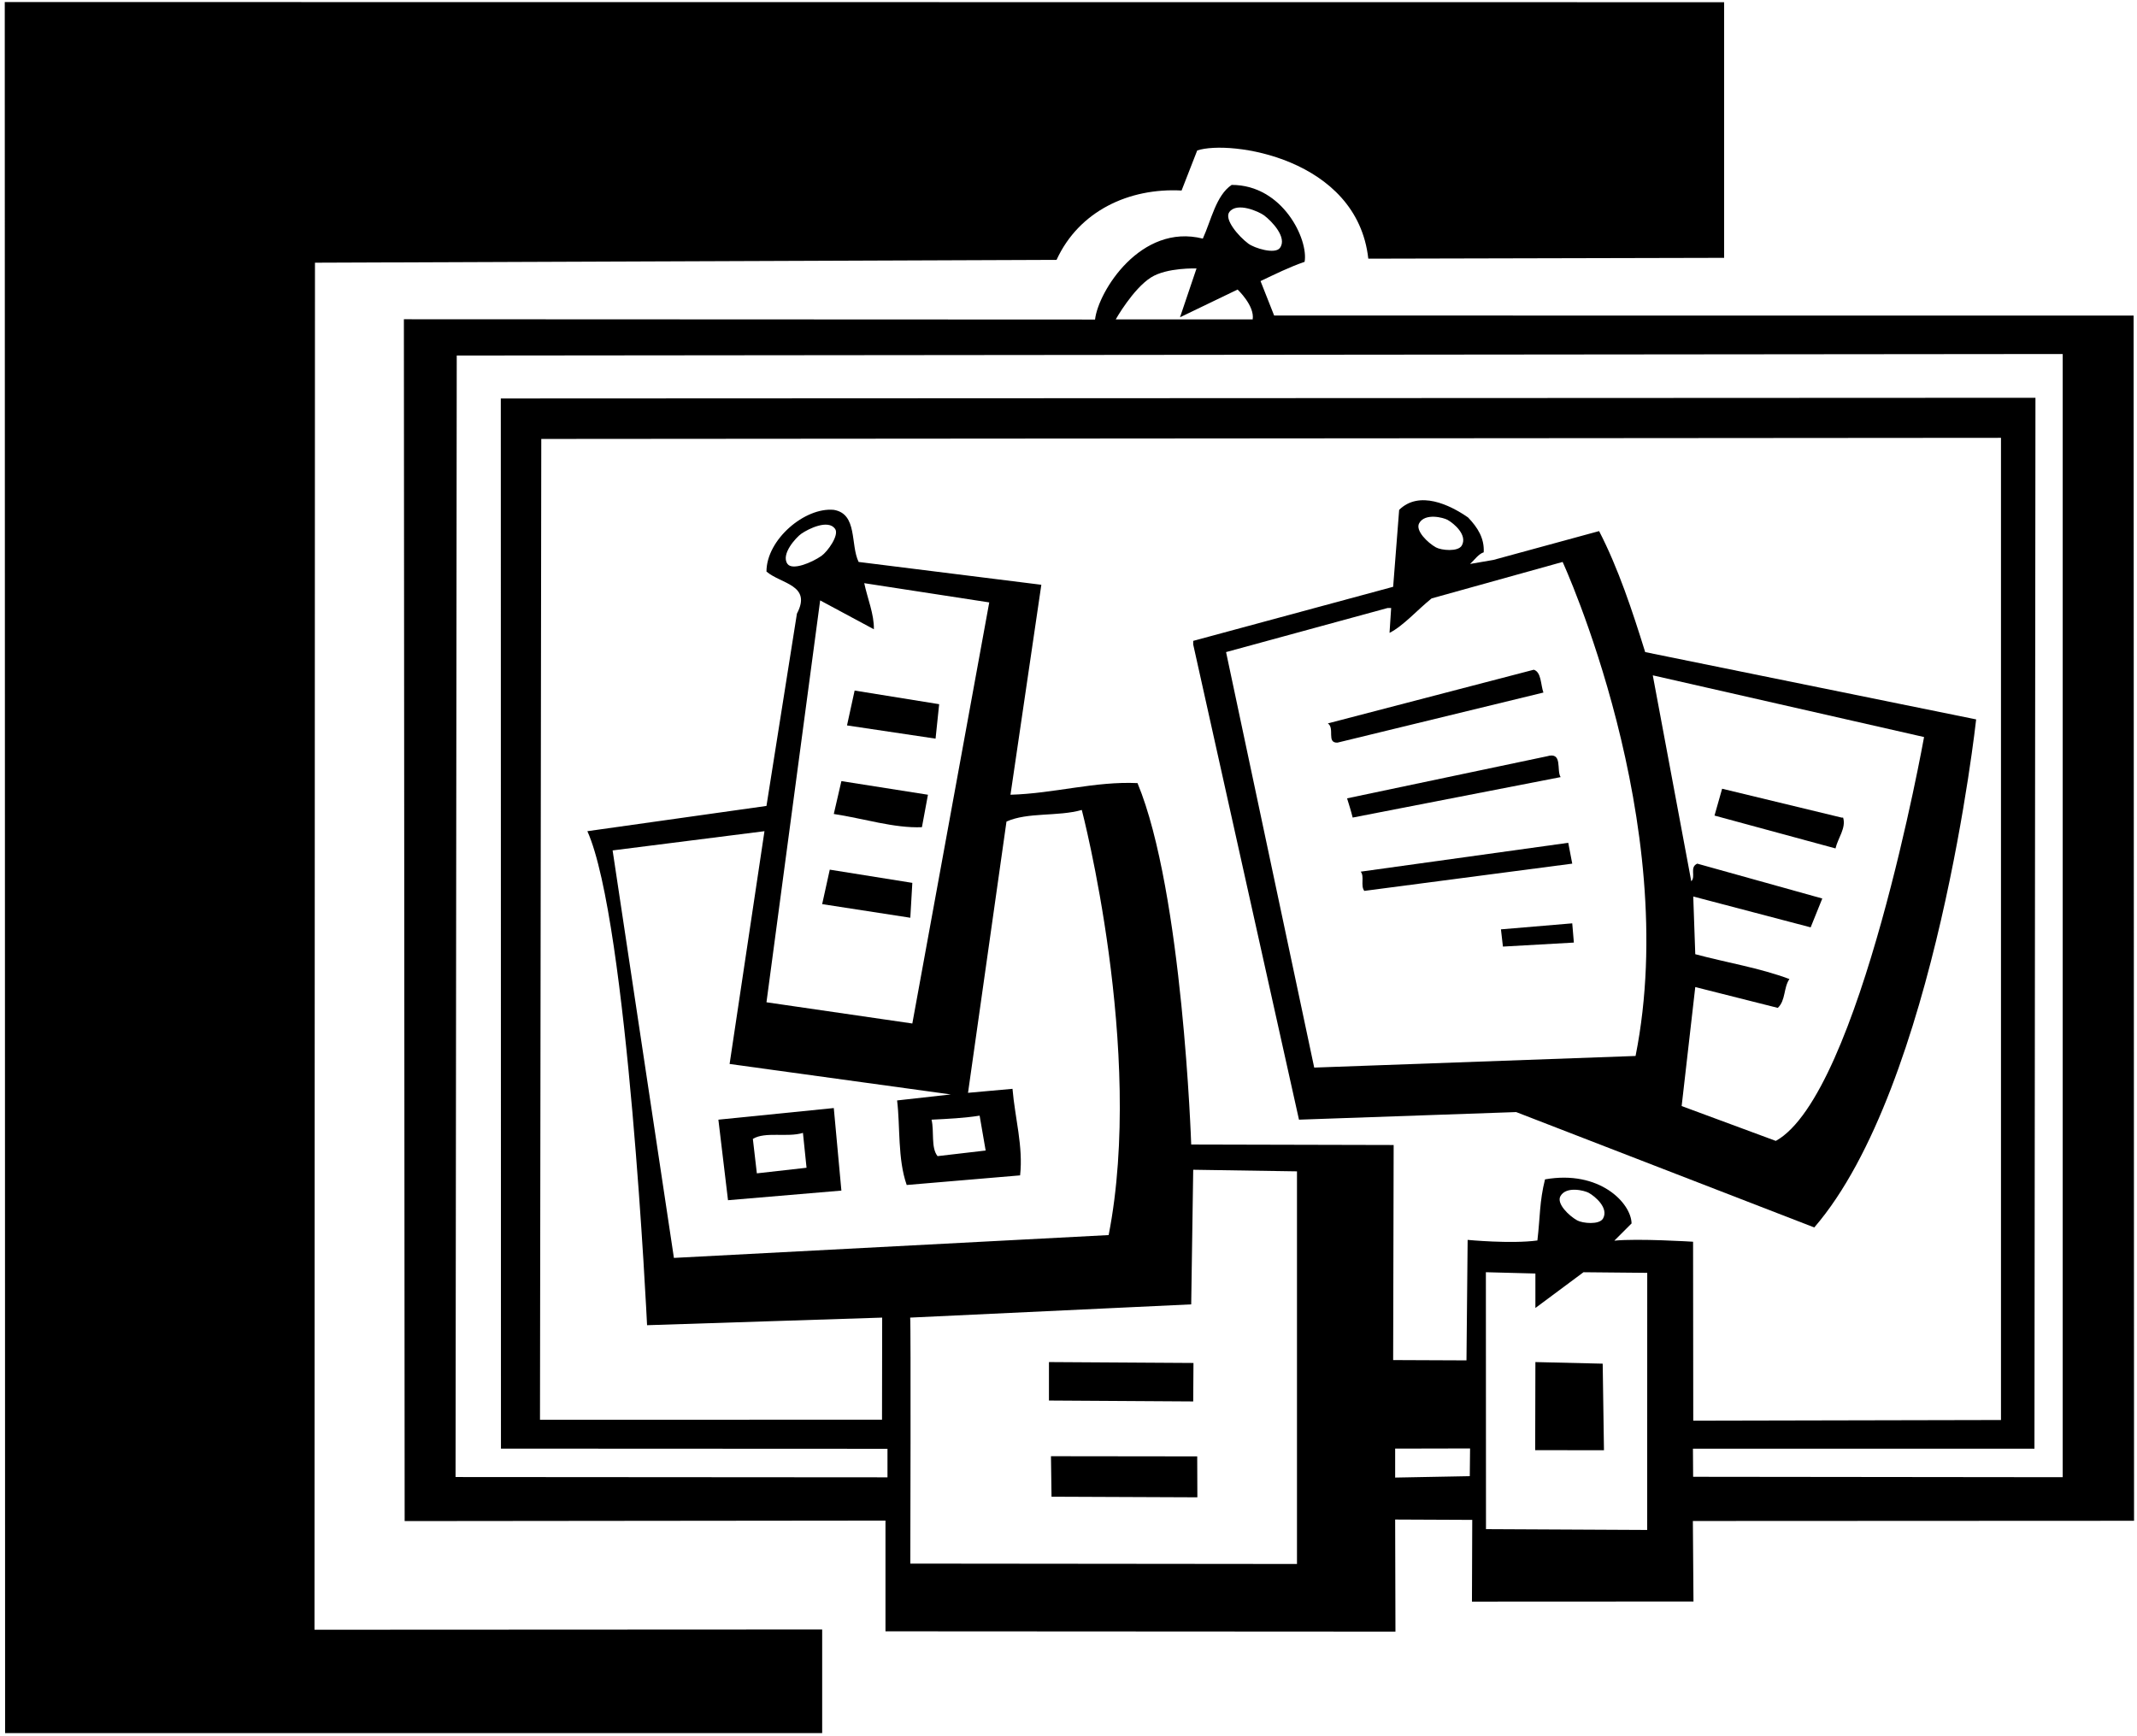 <?xml version="1.0" encoding="UTF-8"?>
<svg xmlns="http://www.w3.org/2000/svg" xmlns:xlink="http://www.w3.org/1999/xlink" width="480pt" height="390pt" viewBox="0 0 480 390" version="1.1">
<g id="surface1">
<path style=" stroke:none;fill-rule:nonzero;fill:rgb(0%,0%,0%);fill-opacity:1;" d="M 207.078 185.809 L 208.43 178.52 L 188.988 175.457 L 187.281 182.84 C 193.852 183.828 200.871 186.078 207.078 185.809 "/>
<path style=" stroke:none;fill-rule:nonzero;fill:rgb(0%,0%,0%);fill-opacity:1;" d="M 204.922 198.316 L 186.379 195.348 L 184.672 203.09 L 204.469 206.148 L 204.922 198.316 "/>
<path style=" stroke:none;fill-rule:nonzero;fill:rgb(0%,0%,0%);fill-opacity:1;" d="M 235.609 314.598 L 268.012 314.801 L 268.07 306.16 L 235.609 305.957 L 235.609 314.598 "/>
<path style=" stroke:none;fill-rule:nonzero;fill:rgb(0%,0%,0%);fill-opacity:1;" d="M 236.188 336.199 L 268.945 336.336 L 268.91 327.145 L 236.062 327.105 L 236.188 336.199 "/>
<path style=" stroke:none;fill-rule:nonzero;fill:rgb(0%,0%,0%);fill-opacity:1;" d="M 210.949 158.18 L 191.961 155.117 L 190.25 162.949 L 210.141 165.918 L 210.949 158.18 "/>
<path style=" stroke:none;fill-rule:nonzero;fill:rgb(0%,0%,0%);fill-opacity:1;" d="M 70.746 59.008 L 237.32 58.367 C 242.359 47.387 253.609 42.168 265.398 42.797 L 268.91 33.797 C 276.199 31.367 304.82 35.426 307.34 58.105 L 387.262 57.918 L 387.262 0.496 L 1.07 0.461 L 1.145 389.297 L 184.672 389.297 L 184.672 366.027 L 70.641 366.082 L 70.746 59.008 "/>
<path style=" stroke:none;fill-rule:nonzero;fill:rgb(0%,0%,0%);fill-opacity:1;" d="M 163.52 269.598 L 188.988 267.438 L 187.281 248.898 L 161.359 251.508 Z M 180.352 254.477 L 181.16 262.309 L 170 263.566 L 169.102 255.828 C 171.891 254.117 176.84 255.559 180.352 254.477 "/>
<path style=" stroke:none;fill-rule:nonzero;fill:rgb(0%,0%,0%);fill-opacity:1;" d="M 337.133 208.758 L 337.578 212.629 L 353.512 211.727 L 353.148 207.406 C 347.84 207.855 342.441 208.309 337.133 208.758 "/>
<path style=" stroke:none;fill-rule:nonzero;fill:rgb(0%,0%,0%);fill-opacity:1;" d="M 407.512 275.719 C 434.871 244.035 443.871 161.598 443.871 161.598 L 369.531 146.477 C 366.648 137.207 363.5 127.668 359.18 119.297 L 335.422 125.777 L 330.199 126.68 C 331.191 125.777 332.09 124.43 333.262 124.066 C 333.441 120.918 331.91 118.488 329.75 116.238 C 325.609 113.355 318.77 110.117 314.27 114.527 L 312.922 131.809 L 268.012 143.957 L 268.012 144.77 L 291.77 251.508 L 340.551 249.801 Z M 432.172 165.559 C 432.172 165.559 417.77 245.84 398.871 256.277 L 377.723 248.449 L 380.781 221.719 L 399.32 226.398 C 401.121 224.688 400.578 221.898 401.93 219.918 C 395.18 217.398 387.801 216.227 380.781 214.34 L 380.328 201.379 L 406.699 208.309 L 409.312 201.828 L 381.23 193.996 C 379.43 194.809 380.961 196.879 379.883 197.957 L 371.238 151.699 Z M 318.77 117.523 C 320.086 115.176 324.215 116.258 325.148 116.777 C 326.578 117.578 329.66 120.18 328.348 122.527 C 327.52 124.016 323.715 123.617 322.531 122.957 C 320.68 121.922 317.844 119.184 318.77 117.523 Z M 275.391 146.477 L 311.66 136.578 L 312.473 136.578 L 312.109 142.156 C 315.172 140.629 318.41 136.938 321.562 134.418 L 350.988 126.227 C 350.988 126.227 377.859 184.617 367.371 237.199 L 295.191 239.809 L 275.391 146.477 "/>
<path style=" stroke:none;fill-rule:nonzero;fill:rgb(0%,0%,0%);fill-opacity:1;" d="M 479.336 341.609 L 479.238 70.883 L 286.191 70.879 L 283.133 63.137 C 286.371 61.605 289.609 59.988 293.031 58.816 C 293.93 53.867 288.172 41.535 276.648 41.535 C 273.141 43.879 272.062 49.457 270.172 53.598 C 256.223 50.09 246.68 65.477 245.961 71.777 L 90.719 71.711 L 90.891 341.676 L 198.891 341.566 L 198.891 366.438 L 313.438 366.504 L 313.371 341.328 L 330.688 341.406 L 330.621 359.766 L 380.379 359.742 L 380.242 341.656 Z M 276.133 47.621 C 277.871 45.297 282.828 47.559 283.938 48.387 C 285.633 49.652 289.223 53.375 287.484 55.699 C 286.383 57.172 281.777 55.762 280.379 54.715 C 278.184 53.074 274.902 49.262 276.133 47.621 Z M 258.539 62.316 C 262.137 60.047 268.754 60.305 268.754 60.305 L 265.047 71.27 L 277.98 65.039 C 277.98 65.039 281.848 68.664 281.371 71.742 L 250.609 71.742 C 250.609 71.742 254.477 64.879 258.539 62.316 Z M 199.34 331.848 L 102.324 331.781 L 102.59 79.863 L 463.312 79.52 L 463.312 331.82 L 380.301 331.727 L 380.258 325.418 L 456.965 325.418 L 457.191 89.352 L 112.488 89.508 L 112.52 325.398 L 199.34 325.438 Z M 213.562 245.84 L 201.5 247.188 C 202.219 252.949 201.59 260.328 203.66 266.18 L 229.129 264.02 C 229.852 257.535 227.961 251.059 227.422 244.578 L 217.43 245.477 L 226.07 184.547 C 230.84 182.387 237.59 183.469 242.988 181.938 C 242.988 181.938 257.121 235.938 249.02 277.43 L 151.371 282.559 C 151.371 282.559 137.691 191.746 137.602 191.027 L 171.711 186.707 L 163.879 238.996 Z M 196.281 141.348 C 196.371 138.02 194.84 134.418 194.121 130.996 L 222.199 135.316 L 204.922 229.906 L 172.16 225.137 L 184.219 134.867 Z M 176.871 126.66 C 175.328 124.457 178.879 120.668 179.957 119.914 C 181.605 118.758 186.035 116.598 187.578 118.801 C 188.555 120.199 185.879 123.91 184.516 124.867 C 182.375 126.363 177.961 128.219 176.871 126.66 Z M 220.039 250.605 C 220.488 253.219 220.941 255.828 221.391 258.438 L 210.59 259.699 C 209.062 257.809 209.871 254.117 209.238 251.508 C 212.93 251.328 216.621 251.148 220.039 250.605 Z M 291.32 351.312 L 204.469 351.227 C 204.469 351.227 204.617 296.867 204.438 295.969 L 267.562 292.996 L 268.012 262.758 L 291.32 263.117 Z M 330.133 331.586 L 313.371 331.902 L 313.371 325.395 L 330.199 325.359 Z M 329.652 278.512 L 329.391 305.578 L 312.922 305.508 L 313.035 257.199 L 267.562 257.09 C 267.562 257.09 265.672 200.387 255.5 175.906 C 245.961 175.457 236.781 178.246 226.969 178.52 L 233.898 131.355 L 192.859 126.227 C 190.969 122.355 192.68 115.43 187.281 114.527 C 180.801 113.898 172.16 121.188 172.16 128.387 C 175.398 131.18 182.422 131.355 179 137.84 L 172.16 181.035 L 131.93 186.707 C 141.02 206.934 145.34 297.676 145.34 297.676 L 198.148 295.969 L 198.113 318.898 L 121.289 318.918 L 121.578 98.598 L 449.449 98.348 L 449.449 318.973 L 380.328 319.121 L 380.289 278.926 C 380.289 278.926 367.82 278.148 362.602 278.688 L 366.473 274.816 C 366.383 270.227 359.27 262.758 347.031 264.918 C 345.77 269.957 345.949 273.336 345.32 278.645 C 339.383 279.453 329.652 278.512 329.652 278.512 Z M 360.07 273.699 C 359.238 275.188 355.438 274.789 354.254 274.129 C 352.398 273.094 349.566 270.355 350.492 268.695 C 351.805 266.348 355.934 267.43 356.867 267.949 C 358.301 268.75 361.383 271.352 360.07 273.699 Z M 369.98 343.668 L 333.773 343.488 L 333.75 285.773 L 344.871 286.066 L 344.871 293.809 L 355.672 285.777 L 369.992 285.914 L 369.98 343.668 "/>
<path style=" stroke:none;fill-rule:nonzero;fill:rgb(0%,0%,0%);fill-opacity:1;" d="M 344.824 325.75 L 360.273 325.758 L 359.988 306.316 L 344.871 305.957 L 344.824 325.75 "/>
<path style=" stroke:none;fill-rule:nonzero;fill:rgb(0%,0%,0%);fill-opacity:1;" d="M 352.25 189.316 L 305.633 195.797 C 306.531 196.879 305.539 198.949 306.441 200.117 L 353.148 193.996 L 352.25 189.316 "/>
<path style=" stroke:none;fill-rule:nonzero;fill:rgb(0%,0%,0%);fill-opacity:1;" d="M 413.988 183.648 L 413.633 183.648 L 386.812 177.168 L 385.102 183.199 L 412.281 190.578 C 412.82 188.238 414.711 185.988 413.988 183.648 "/>
<path style=" stroke:none;fill-rule:nonzero;fill:rgb(0%,0%,0%);fill-opacity:1;" d="M 347.48 169.879 L 302.57 179.328 C 303.02 180.77 303.473 182.207 303.828 183.648 L 350.539 174.559 C 349.551 173.027 351.078 168.797 347.48 169.879 "/>
<path style=" stroke:none;fill-rule:nonzero;fill:rgb(0%,0%,0%);fill-opacity:1;" d="M 344.512 150.438 L 298.25 162.496 C 299.871 163.578 297.891 166.906 300.41 166.816 L 346.672 155.566 C 346.039 153.77 346.223 150.977 344.512 150.438 "/>
</g>
</svg>
